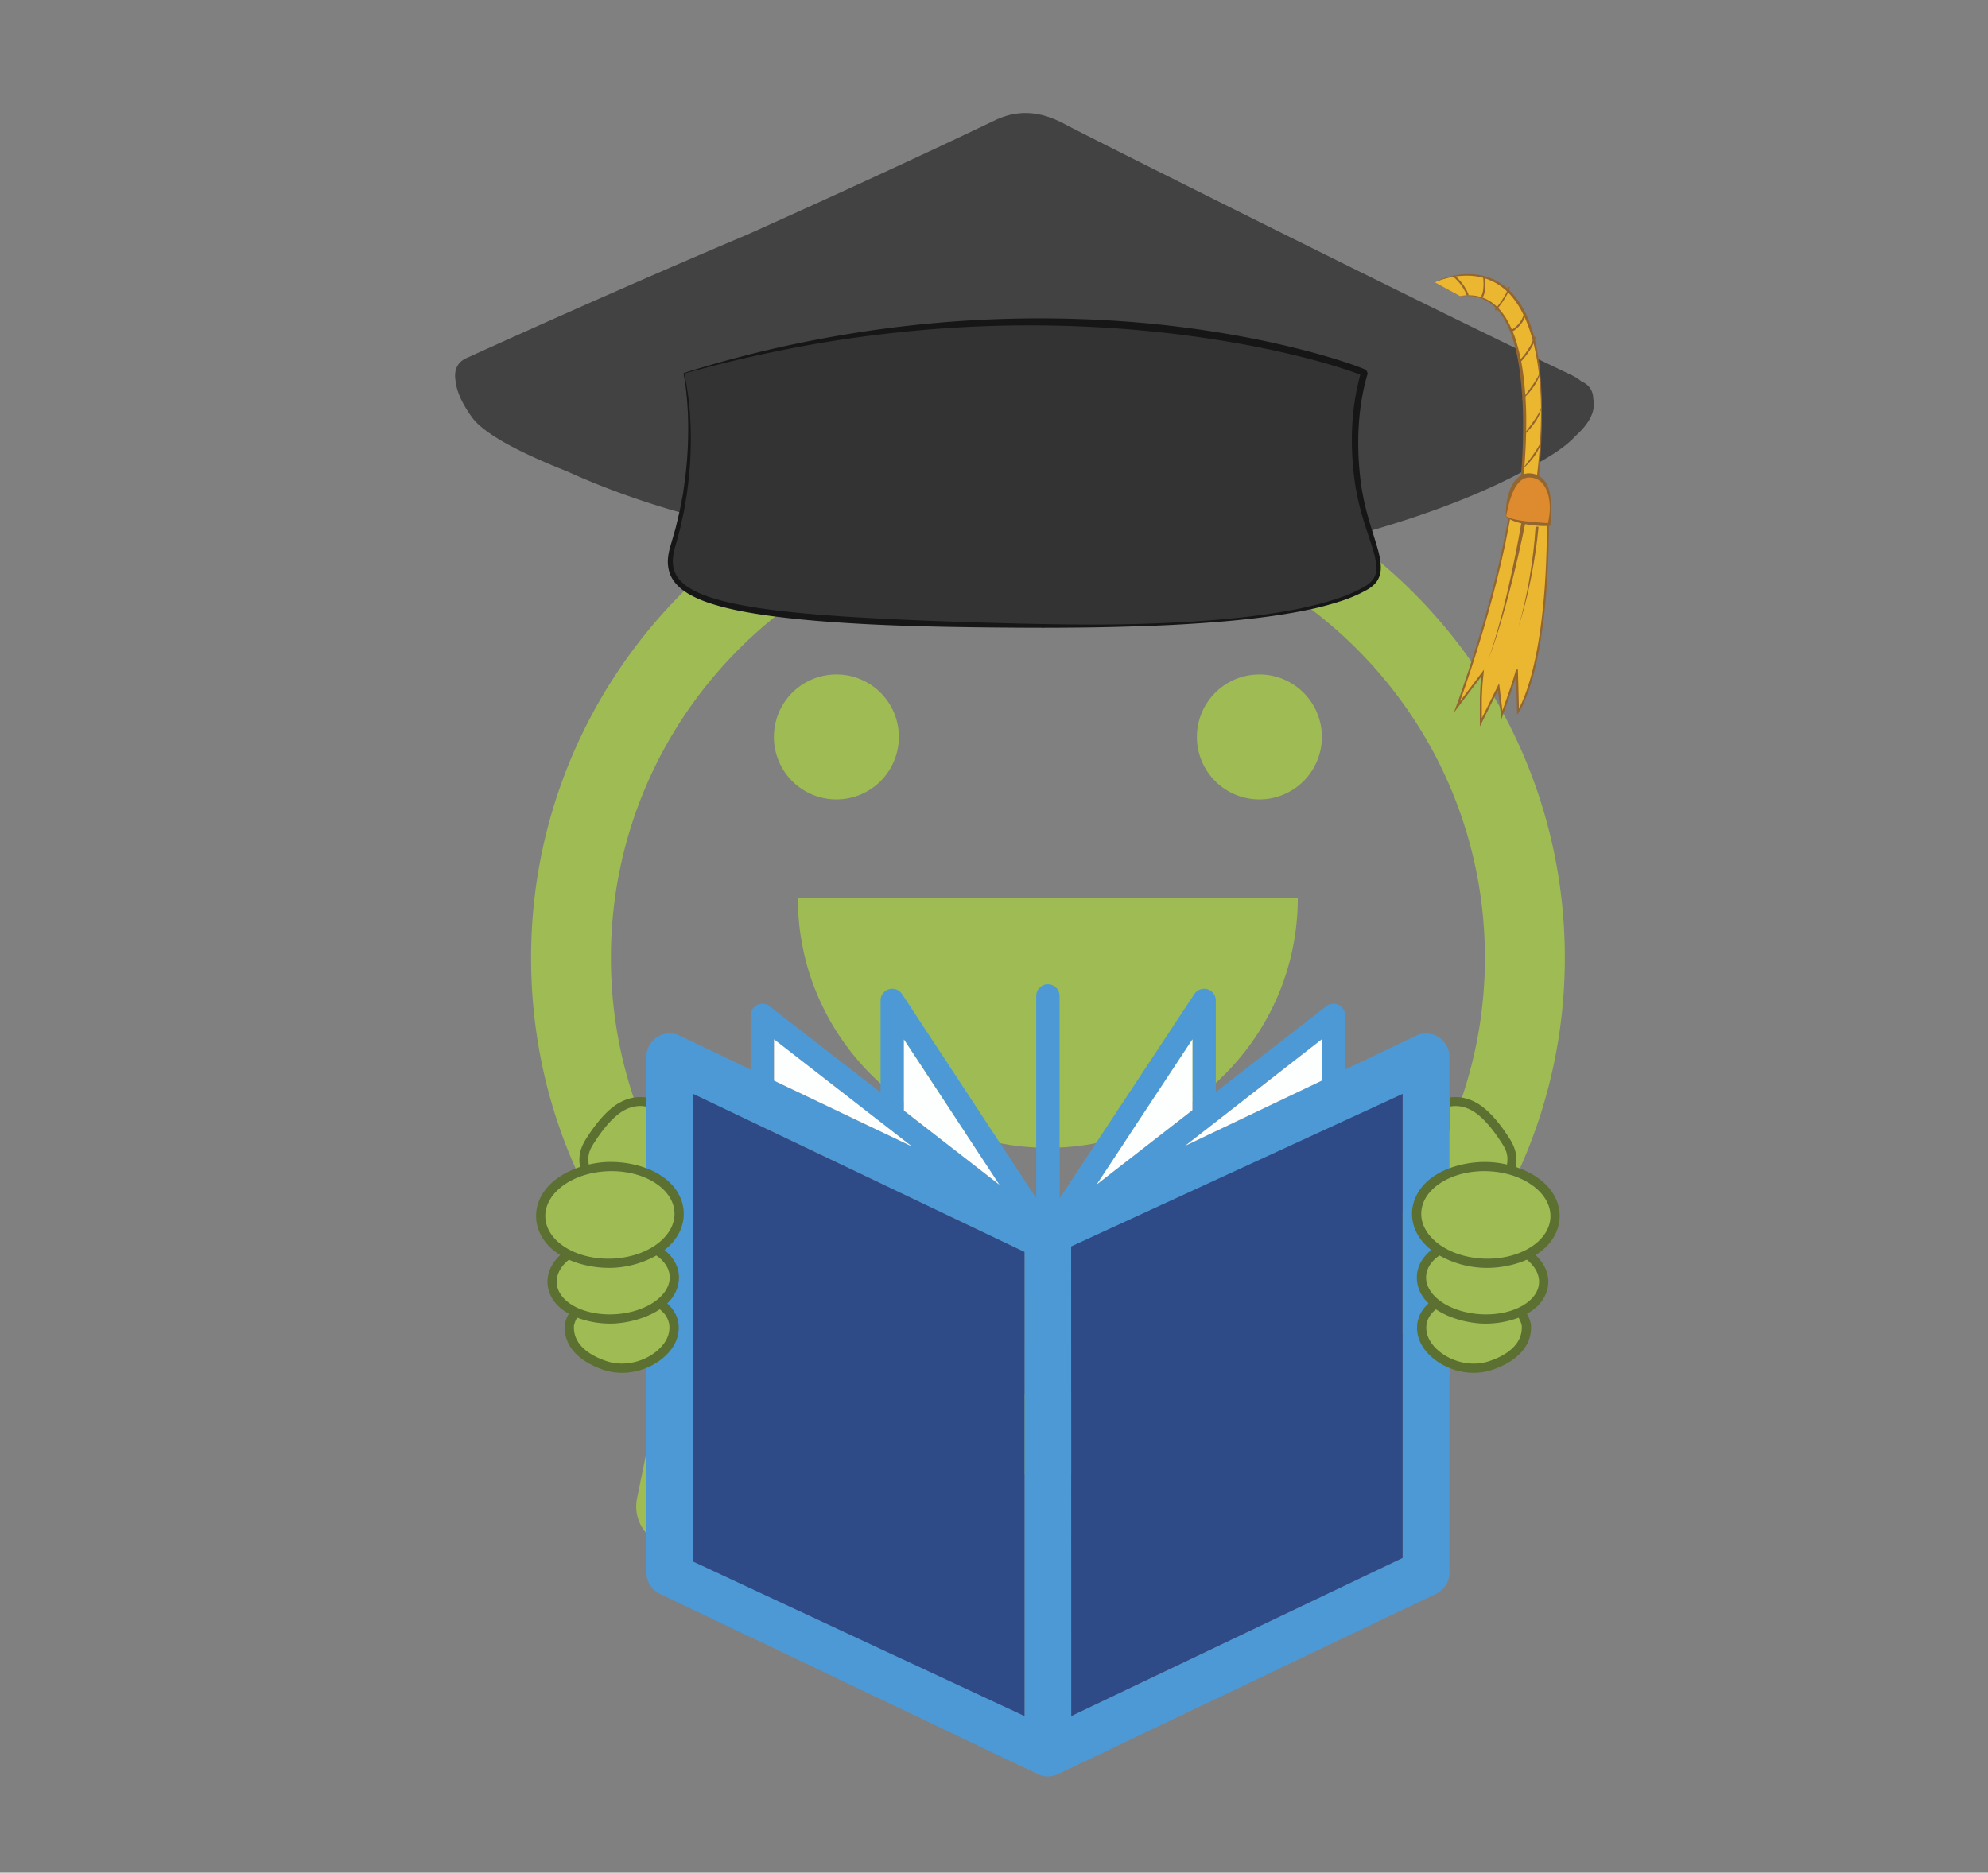 <svg id="Layer_1" data-name="Layer 1" xmlns="http://www.w3.org/2000/svg" viewBox="0 0 2000 1884.43"><rect x="0" y="0" width="2000" height="1884.43" fill="#808080" stroke="none"/><defs><style>.cls-1,.cls-6{fill:#9ebc53;}.cls-2{fill:#4d99d5;}.cls-3{fill:#2f4b87;}.cls-4{fill:#fdfefe;}.cls-5{fill:#5b7031;}.cls-5,.cls-6{fill-rule:evenodd;}.cls-7{fill:#424243;}.cls-8{fill:#343334;}.cls-9{fill:#161616;}.cls-10,.cls-12{fill:#ecb730;}.cls-11{fill:#94662f;}.cls-12,.cls-14,.cls-15{stroke:#94662f;stroke-miterlimit:10;}.cls-12{stroke-width:1.98px;}.cls-13{fill:#de8a2e;}.cls-14,.cls-15{fill:none;}.cls-14{stroke-width:1.9px;}.cls-15{stroke-width:1.47px;}</style></defs><title>Artboard 2</title><path class="cls-1" d="M656,1548.1a40.16,40.16,0,0,1-15.14-40l37.6-185c-93.14-97.15-144.17-223.9-144.17-359.35,0-286.71,233.26-520,520-520s520,233.26,520,520-233.26,520-520,520A518,518,0,0,1,885,1455.48l-186.33,96.27A40.16,40.16,0,0,1,656,1548.1Zm240.6-173.88a437.83,437.83,0,0,0,157.66,29.13c242.4,0,439.61-197.21,439.61-439.61s-197.21-439.63-439.61-439.63S614.59,721.33,614.59,963.74c0,120.87,48.07,233.54,135.33,317.26a40.2,40.2,0,0,1,11.15,38.83l-24.81,122.05L863.71,1376a40.1,40.1,0,0,1,32.85-1.81Z"/><path class="cls-1" d="M841.35,678.72a62.86,62.86,0,1,0,62.94,62.87A62.77,62.77,0,0,0,841.35,678.72Z"/><path class="cls-1" d="M1267.08,678.72a62.86,62.86,0,1,0,62.77,62.87A62.79,62.79,0,0,0,1267.08,678.72Z"/><path class="cls-1" d="M802.63,903.58c0,138.78,112.64,251.43,251.58,251.43,138.78,0,251.43-112.65,251.43-251.43Z"/><path class="cls-2" d="M1447.16,1043.6a23.51,23.51,0,0,0-22.68-1.33l-71.2,34v-54.43a11.77,11.77,0,0,0-19-9.29l-111.12,86.33v-92.13a11.77,11.77,0,0,0-21.59-6.48L1066,1205.81V1001.88a11.77,11.77,0,0,0-23.53,0V1205.7l-135-205.44a11.76,11.76,0,0,0-21.59,6.46v92.58l-111.7-86.78a11.77,11.77,0,0,0-19,9.29v54.43l-71.2-34a23.52,23.52,0,0,0-33.66,21.23v519.13a23.51,23.51,0,0,0,13.4,21.23l380.39,181.51c.12.06.24.1.36.15.3.14.6.25.91.37.64.26,1.28.5,1.94.7.33.11.66.2,1,.29.67.17,1.34.31,2,.42.32.06.64.12,1,.16a20.88,20.88,0,0,0,2.73.19l.24,0a23.71,23.71,0,0,0,3-.21l.73-.13a22.32,22.32,0,0,0,2.24-.47l.9-.26c.7-.21,1.38-.47,2.07-.75.28-.12.57-.22.84-.35l.32-.13,380.39-181.51a23.51,23.51,0,0,0,13.4-21.23V1063.5A23.55,23.55,0,0,0,1447.16,1043.6Zm-228.55,89a11.64,11.64,0,0,0,2-2l109.13-84.78v41.63l-137.6,65.65Zm-19-86.72v71.21L1103.28,1192Zm-290.27.12,96.07,146.18-96.07-74.64Zm-130.69-.2,111.69,86.78h0l27.15,21.09-138.85-66.25Zm252,681L697.35,1567.78v-467l333.33,159Zm380.4-159.06-333.34,159.06v-467l333.34-159Z"/><polygon class="cls-3" points="1030.68 1726.84 697.35 1571.46 697.35 1100.8 1030.68 1259.85 1030.68 1726.84"/><polygon class="cls-3" points="1077.62 1254.29 1411.08 1100.8 1411.08 1567.78 1077.74 1726.84 1077.62 1254.29"/><polygon class="cls-4" points="778.68 1045.84 778.68 1087.47 917.53 1153.72 778.68 1045.84"/><polygon class="cls-4" points="909.37 1046.04 909.37 1117.58 1005.44 1192.22 909.37 1046.04"/><polygon class="cls-4" points="1103.28 1191.99 1199.64 1045.92 1199.64 1117.13 1103.28 1191.99"/><polygon class="cls-4" points="1329.75 1045.84 1329.75 1087.47 1192.15 1153.12 1329.75 1045.84"/><path class="cls-5" d="M1437.21,1311.63c-6.79-6.51-11.32-14.7-11.78-24.73-.54-11.86,5.59-21.84,14.52-29-9.61-7.49-16.77-17.4-18.86-29.88a39.74,39.74,0,0,1-.32-10.78,41,41,0,0,1,1.23-6.39c4.88-17.62,19.52-29,36.56-35.38v-71.07c11.85-1.76,23.93,2.16,34,10.25,10.36,8.32,19,20,26.1,31.1,6.67,10.45,7.86,18.94,6.21,28.58,20.78,6.88,40,20.87,43.68,42.76a38.88,38.88,0,0,1,.32,10.77,39.59,39.59,0,0,1-1.22,6.39c-3.49,12.61-12,22-22.78,28.72,7.11,6.7,12.27,15.37,12.73,25.37a31.06,31.06,0,0,1-.74,8.27c-2.61,11.52-10.57,19.78-20.67,25.39a37.29,37.29,0,0,1,3.87,10.15l.15.74,0,.75c1.36,24.14-19.12,38.35-39.6,45-15.46,5-32.67,3.07-47.08-4.17-12.36-6.21-24.14-17.21-27.17-31.18C1423.72,1330.86,1428,1319.77,1437.21,1311.63Z"/><path class="cls-6" d="M1531,1334.19a27.67,27.67,0,0,0-3.24-8.22,94.62,94.62,0,0,1-34.82,6c-14.66-.3-34.08-4.81-48.33-14.39-7.34,5.83-11.28,13.84-9.11,23.8,2.4,11,12.46,19.92,22.26,24.83,12.84,6.45,27.48,7.72,40,3.65,15.87-5.14,34.3-16,33.19-35.63Zm-14.91-162.31c1.41-9.49-.74-14.6-5-21.26-8.32-13-16.27-22.6-24.15-28.92-9.7-7.79-19.65-9.84-28.38-8.11v61.91a103.58,103.58,0,0,1,41.63-6,99.82,99.82,0,0,1,15.9,2.41Zm-16.52,6.86c-35.79-2.38-66.94,15.32-69.56,39.52s24.29,45.78,60.08,48.17,67-15.32,69.57-39.53-24.29-45.78-60.09-48.16Zm-51.44,84.67a98.24,98.24,0,0,0,41.34,12.28c14.51,1,31.82-1.46,46.63-8.06,7.34,6,11.88,13.32,12.24,21.17.89,19.33-23.84,34.49-55.21,33.84s-57.54-16.84-58.42-36.17C1434.3,1277.5,1439.41,1269.42,1448.13,1263.41Z"/><path class="cls-5" d="M671.22,1311.63c6.79-6.51,11.32-14.7,11.78-24.73.54-11.86-5.59-21.84-14.52-29,9.61-7.49,16.76-17.4,18.86-29.88a39.86,39.86,0,0,0-.91-17.17c-4.88-17.62-19.52-29-36.56-35.38v-71.07c-11.85-1.76-23.93,2.16-34,10.25-10.36,8.32-19,20-26.1,31.1-6.67,10.45-7.86,18.94-6.22,28.58-20.77,6.88-40,20.87-43.68,42.76a39.83,39.83,0,0,0,.91,17.16c3.49,12.61,12,22,22.77,28.72-7.1,6.7-12.26,15.37-12.72,25.37a30.65,30.65,0,0,0,.74,8.27c2.61,11.52,10.57,19.78,20.67,25.39a37.29,37.29,0,0,0-3.87,10.15l-.16.74,0,.75c-1.36,24.14,19.12,38.35,39.6,45,15.45,5,32.67,3.07,47.08-4.17,12.36-6.21,24.14-17.21,27.17-31.18C684.71,1330.86,680.46,1319.77,671.22,1311.63Z"/><path class="cls-6" d="M577.42,1334.19c-1.1,19.62,17.33,30.49,33.2,35.63,12.57,4.07,27.21,2.8,40-3.65,9.79-4.91,19.86-13.8,22.26-24.83,2.17-10-1.77-18-9.11-23.8-14.26,9.58-33.67,14.09-48.33,14.39a94.62,94.62,0,0,1-34.82-6,28,28,0,0,0-3.25,8.22Zm14.92-162.31a99.82,99.82,0,0,1,15.9-2.41,103.58,103.58,0,0,1,41.63,6v-61.91c-8.73-1.73-18.68.32-28.39,8.11-7.87,6.32-15.83,15.89-24.14,28.92-4.26,6.66-6.41,11.77-5,21.26Zm16.52,6.86c-35.81,2.38-62.71,24-60.09,48.16s33.77,41.9,69.56,39.53,62.71-24,60.09-48.17-33.78-41.9-69.56-39.52Zm64.86,107.73c-.89,19.33-27.05,35.53-58.42,36.17s-56.1-14.51-55.21-33.84c.36-7.85,4.89-15.19,12.24-21.17,14.81,6.6,32.12,9,46.63,8.06a98.15,98.15,0,0,0,41.33-12.28C669,1269.42,674.13,1277.5,673.72,1286.47Z"/><path class="cls-7" d="M1585,438.72c16.4-14.67,20.15-27.24,17.9-37.26-.12-12.65-10-16.69-10-16.69l-1.77-.87a51.25,51.25,0,0,0-10.39-6.59c-143-67.95-491.4-242.53-508.06-251.6-17.72-9.65-42.08-18.81-71.62-4.66-76.77,36.76-165.95,77.65-249.17,115C675.49,268.36,581.9,309.2,468.86,360.53l-.11.06c-10.47,5-12.07,14.43-10.3,23.57.95,8.75,5.34,20.4,16.32,35.69,12.52,17.44,51.3,36.94,96,54.59C635.1,503.88,714.3,527,776,535.26,896.44,551.35,1262.38,559,1262.38,559c11.81-1,29.42-3.83,50.58-8.35,0,.83,0,1.26,0,1.26,6-.51,28.14-6.33,57.57-15.51,57.49-16,123.77-39.63,173-68.38C1562,458.05,1576.69,448.09,1585,438.72Z"/><path class="cls-8" d="M688,375.69S706.36,453.22,677.11,549c-16.82,55.07,37.08,76.87,366.72,80.78,102.74,1.22,270.8-2,331.35-38.56,28.15-17-1.9-48.11-9.52-108.79-8.17-64.94,6.8-105.13,6.8-107.16S1076.49,260.41,688,375.69Z"/><path class="cls-9" d="M688.3,375.87a3.1,3.1,0,0,1,.25.62l.2.88.39,1.76.7,3.53c.44,2.35.84,4.72,1.24,7.09l1,7.12L693,404c.28,2.38.45,4.78.68,7.17l.32,3.58c.1,1.2.15,2.4.23,3.6l.43,7.19c.12,2.4.14,4.8.22,7.2a375.45,375.45,0,0,1-3,57.55l-.91,7.16-1.2,7.12c-.85,4.74-1.5,9.52-2.62,14.2s-2,9.42-3.15,14.1l-3.78,14-1,3.47c-.32,1.11-.63,2.23-.88,3.36a51.06,51.06,0,0,0-1.19,6.75,32.55,32.55,0,0,0,1,13.19,28.07,28.07,0,0,0,6.73,11.12,42.19,42.19,0,0,0,5,4.45,60,60,0,0,0,5.74,3.72c8,4.56,16.95,7.7,26,10.32s18.37,4.56,27.72,6.25c18.71,3.4,37.68,5.64,56.68,7.45,38,3.54,76.25,5.49,114.47,7.13s76.51,2.8,114.79,3.64q28.71.66,57.42.78t57.41-.77c19.12-.59,38.25-1.43,57.34-2.79s38.15-3,57.1-5.55c9.49-1.2,18.94-2.66,28.36-4.25s18.76-3.59,28-5.79,18.43-4.86,27.4-8a137,137,0,0,0,25.72-11.76,28.45,28.45,0,0,0,5.24-4.14,22.39,22.39,0,0,0,2.11-2.47,19.2,19.2,0,0,0,1.56-2.8,18.31,18.31,0,0,0,1.61-6.24l.09-.82v-.84c0-.55,0-1.11,0-1.67-.08-1.12-.09-2.25-.26-3.38a84.13,84.13,0,0,0-3-13.63c-1.34-4.54-2.85-9.06-4.35-13.6-3-9.09-6-18.26-8.46-27.62a238.23,238.23,0,0,1-5.75-28.46c-.35-2.4-.57-4.8-.86-7.2s-.59-4.8-.76-7.21c-.34-4.82-.81-9.64-.92-14.47a281.13,281.13,0,0,1,.24-29A242.12,242.12,0,0,1,1364,397.1q1.29-7.17,3-14.27c.59-2.34,1.24-4.75,1.85-7l.11-.42c0-.19,0-.17,0-.16h0c-.32-.63,2.41,4.93,1.44,2.71l-.21-.11-.33-.15-.74-.32c-1-.44-2.12-.87-3.22-1.29-8.8-3.31-17.92-6.18-27-8.9s-18.33-5.21-27.57-7.56q-27.72-7-55.88-12.27T1199,338.25c-18.91-2.58-37.89-4.63-56.9-6.29a1242.38,1242.38,0,0,0-228.83,1.53c-38,3.78-75.91,9.12-113.48,16.32q-28.17,5.4-56.13,11.91-14,3.28-27.87,6.87Zm-.62-.36c4.57-1.51,9.44-3.05,14-4.38s9.18-2.74,13.78-4.06q13.83-3.94,27.73-7.59c18.55-4.84,37.2-9.32,56-13.22,37.54-7.87,75.45-14.09,113.6-18.38a1182.26,1182.26,0,0,1,230.07-3.52q28.71,2.38,57.29,6.32t56.87,9.38c18.87,3.68,37.64,7.88,56.25,12.73q14,3.63,27.79,7.8c9.22,2.82,18.37,5.76,27.46,9.25,1.14.44,2.28.9,3.45,1.4l.9.4.48.23c.15.07.37.18.59.31-.78-2.07,2.44,3.62,1.91,3.33,0,.3-.08.59-.13.89s-.13.62-.16.71l-.12.45c-.67,2.39-1.28,4.6-1.87,6.9q-1.74,6.84-3,13.81a243.2,243.2,0,0,0-3.49,28.12,271.69,271.69,0,0,0-.49,28.4c0,4.74.49,9.46.75,14.2.14,2.36.45,4.72.66,7.08s.44,4.73.74,7.07A234.39,234.39,0,0,0,1373.9,511c2.26,9.22,5.06,18.31,7.92,27.45,1.43,4.57,2.87,9.16,4.16,13.83a87.55,87.55,0,0,1,2.94,14.44c.16,1.23.16,2.51.22,3.77,0,.64,0,1.28-.05,1.92l0,1-.11,1a22.81,22.81,0,0,1-2.09,7.56,23.87,23.87,0,0,1-2,3.42,25.2,25.2,0,0,1-2.59,2.95,32.48,32.48,0,0,1-6.08,4.63,139.46,139.46,0,0,1-26.6,11.72c-9.16,3.06-18.47,5.53-27.84,7.69-18.78,4.16-37.76,7.14-56.79,9.45s-38.14,4-57.26,5.32-38.27,2.3-57.42,2.93-38.31,1.16-57.47,1.39-38.32.36-57.48.26c-38.31-.16-76.63-.58-114.95-1.66-19.16-.62-38.32-1.32-57.47-2.44s-38.29-2.42-57.4-4.34-38.21-4.25-57.18-7.78c-9.48-1.77-18.91-3.92-28.24-6.64s-18.54-6.1-27.16-11.11a68.36,68.36,0,0,1-6.25-4.15,46.24,46.24,0,0,1-5.67-5.1,34.61,34.61,0,0,1-4.69-6.17,33.14,33.14,0,0,1-3.12-7.17,37.63,37.63,0,0,1-1-15.26,54.35,54.35,0,0,1,1.41-7.36c.29-1.2.64-2.39,1-3.57l1-3.45,3.93-13.72c1.19-4.6,2.2-9.26,3.33-13.88s1.94-9.32,2.87-14l1.33-7,1-7.07a389.34,389.34,0,0,0,4.25-57c0-2.38,0-4.77,0-7.16l-.22-7.15c0-1.2-.06-2.39-.12-3.58l-.21-3.58c-.16-2.38-.26-4.77-.47-7.14l-.63-7.14-.8-7.12c-.31-2.37-.63-4.74-1-7.1l-.57-3.54-.33-1.76-.16-.88A7.42,7.42,0,0,1,687.68,375.51Z"/><path class="cls-10" d="M1443.36,284s132.94-67,103.05,203L1531,482.89s23.18-197.72-61.84-184.84"/><path class="cls-11" d="M1443.29,283.86a76.8,76.8,0,0,1,16.61-5.92,73.09,73.09,0,0,1,17.57-2.12,62.78,62.78,0,0,1,17.62,2.5,56.61,56.61,0,0,1,8.34,3.23,57.54,57.54,0,0,1,7.72,4.56,63.73,63.73,0,0,1,13,12.21,85,85,0,0,1,9.71,14.94,119.63,119.63,0,0,1,6.86,16.38,169.68,169.68,0,0,1,4.6,17.09,256.38,256.38,0,0,1,4.73,34.94c.87,11.72,1.16,23.45,1.16,35.19s-.45,23.45-1,35.17-1.58,23.42-2.69,35.11l-.12,1.29-1.28-.33-15.5-4-1-.26.11-1.1c1.74-18.1,2.61-36.35,2.58-54.55a410.35,410.35,0,0,0-3.35-54.43,213.14,213.14,0,0,0-5.27-26.67,109.9,109.9,0,0,0-10-25.12,59.71,59.71,0,0,0-7.83-10.94,41.68,41.68,0,0,0-10.46-8.37,37.54,37.54,0,0,0-12.69-4.38,48.94,48.94,0,0,0-13.57-.08l0-.3a46.79,46.79,0,0,1,13.73-.48,38.45,38.45,0,0,1,13.23,4,43,43,0,0,1,11.07,8.39,61.78,61.78,0,0,1,8.4,11.06,108.82,108.82,0,0,1,10.67,25.48,200.86,200.86,0,0,1,5.76,27,362.5,362.5,0,0,1,3.43,54.87c-.06,9.16-.37,18.31-.88,27.45s-1.22,18.26-2.31,27.39l-.92-1.36,15.42,4.25-1.4,1c1.38-11.63,2.64-23.27,3.52-34.95s1.38-23.38,1.48-35.09c.18-23.4-1.74-46.92-7.1-69.63q-2.09-8.49-4.89-16.75a130.87,130.87,0,0,0-6.81-16,86.47,86.47,0,0,0-9.3-14.56A61.6,61.6,0,0,0,1509.79,288a55.59,55.59,0,0,0-7.36-4.45,61.9,61.9,0,0,0-8-3.27,60.51,60.51,0,0,0-17-2.85,82.64,82.64,0,0,0-34,6.66Z"/><path class="cls-12" d="M1519.76,512.94c-14.87,93.32-53.94,198.36-53.94,198.36l25.77-34-1.13,11.27-.68,14v24.34L1507.59,691l3.38,28.4s14.22-39.22,15.1-45.53l1.13,42.38s31.78-43.28,30-205.13"/><path class="cls-13" d="M1515.1,519.55s2.44-48,28.86-40.27c22.54,6.61,14.42,48.68,14.42,48.68S1525,527.66,1515.1,519.55Z"/><path class="cls-11" d="M1514.92,519.63a1.47,1.47,0,0,1,0-.2v-.34l0-.44v-.88c0-.59,0-1.18,0-1.77,0-1.18.08-2.36.15-3.54.15-2.36.4-4.71.78-7.06a63.55,63.55,0,0,1,1.46-7,50.11,50.11,0,0,1,2.3-6.85,34.48,34.48,0,0,1,3.51-6.51,21.79,21.79,0,0,1,5.32-5.53,16.6,16.6,0,0,1,7.34-3,19.88,19.88,0,0,1,19.7,9.56,29,29,0,0,1,2.85,6.77,44,44,0,0,1,1.41,7,104.51,104.51,0,0,1,.72,14.13,132.83,132.83,0,0,1-.65,14.19l-.13,1.09-1.27,0a96,96,0,0,1-11.26-.15c-1.87-.11-3.74-.33-5.61-.55s-3.72-.48-5.58-.81a75.09,75.09,0,0,1-11-2.69,38.3,38.3,0,0,1-5.27-2.19,22.86,22.86,0,0,1-2.47-1.46c-.4-.25-.77-.57-1.14-.85S1515.26,520,1514.92,519.63Zm.37-.16,1.14.6c.42.19.82.4,1.24.58.84.36,1.7.65,2.56,1,1.73.55,3.51,1,5.3,1.36,3.57.74,7.21,1.24,10.86,1.67,1.82.19,3.65.4,5.48.57l5.51.45c3.67.26,7.36.64,11,.91l-1.4,1.14a75.44,75.44,0,0,0,2.11-13.7,53.75,53.75,0,0,0-1-13.82,32.22,32.22,0,0,0-5.22-12.38,18.72,18.72,0,0,0-4.57-4.45,16.35,16.35,0,0,0-5.77-2.45,15.93,15.93,0,0,0-6.17-.24,13.7,13.7,0,0,0-5.5,2.34,20.59,20.59,0,0,0-4.44,4.45,38.22,38.22,0,0,0-3.41,5.67,74.61,74.61,0,0,0-4.7,12.83q-.91,3.33-1.68,6.74-.39,1.71-.72,3.42l-.32,1.72-.16.87-.07.43,0,.21,0,.11S1515.33,519.57,1515.29,519.47Z"/><path class="cls-11" d="M1531.93,471.76c3.4-4.73,7-9.25,10.25-13.95,1.68-2.32,3.25-4.71,4.72-7.15a35.77,35.77,0,0,0,3.67-7.75,21.31,21.31,0,0,1-2.36,8.45,43.69,43.69,0,0,1-2.07,3.88c-.78,1.24-1.57,2.47-2.41,3.67a72,72,0,0,1-5.5,6.8A57.2,57.2,0,0,1,1531.93,471.76Z"/><path class="cls-11" d="M1531.93,438.7c3.4-4.73,7-9.25,10.25-13.95,1.68-2.32,3.25-4.71,4.72-7.15a35.77,35.77,0,0,0,3.67-7.75,21.31,21.31,0,0,1-2.36,8.45c-.59,1.35-1.36,2.6-2.07,3.88s-1.57,2.48-2.41,3.67a72,72,0,0,1-5.5,6.8A57.2,57.2,0,0,1,1531.93,438.7Z"/><path class="cls-11" d="M1530.73,402.64c3.4-4.74,7-9.26,10.25-13.95,1.68-2.32,3.25-4.71,4.72-7.15a35.84,35.84,0,0,0,3.67-7.76,21.43,21.43,0,0,1-2.36,8.45,44,44,0,0,1-2.08,3.89c-.77,1.24-1.56,2.47-2.41,3.66a71.7,71.7,0,0,1-5.49,6.81A57.2,57.2,0,0,1,1530.73,402.64Z"/><path class="cls-14" d="M1528.63,364.17S1542.34,350,1544,338.92"/><path class="cls-14" d="M1521.42,332.61s11-6.31,12.62-17.43"/><path class="cls-15" d="M1504.28,312.17s12.63-14.41,13.83-23.44"/><path class="cls-14" d="M1492.86,277.91s2.11,13.52-1.8,20.44"/><path class="cls-14" d="M1462.81,277.91s9.62,7.51,13.82,19.24"/><path class="cls-11" d="M1534.8,525c-2.35,11.81-4.92,23.53-7.62,35.23s-5.55,23.37-8.58,35-6.27,23.18-9.77,34.66-7.32,22.87-11.61,34.07c4-11.32,7.44-22.8,10.65-34.35s6.06-23.19,8.79-34.86,5.21-23.4,7.59-35.14,4.61-23.53,6.62-35.31Z"/><path class="cls-11" d="M1547.86,530.16c-.76,8.66-1.85,17.21-3.11,25.75S1542,573,1540.3,581.42c-.8,4.24-1.76,8.45-2.67,12.66s-1.92,8.41-3.05,12.58c-2.07,8.37-4.57,16.62-7.15,24.84,2.34-8.29,4.6-16.6,6.42-25,1-4.19,1.79-8.42,2.68-12.63s1.62-8.45,2.3-12.7q2.16-12.72,3.69-25.53c1-8.53,1.85-17.12,2.34-25.65Z"/></svg>